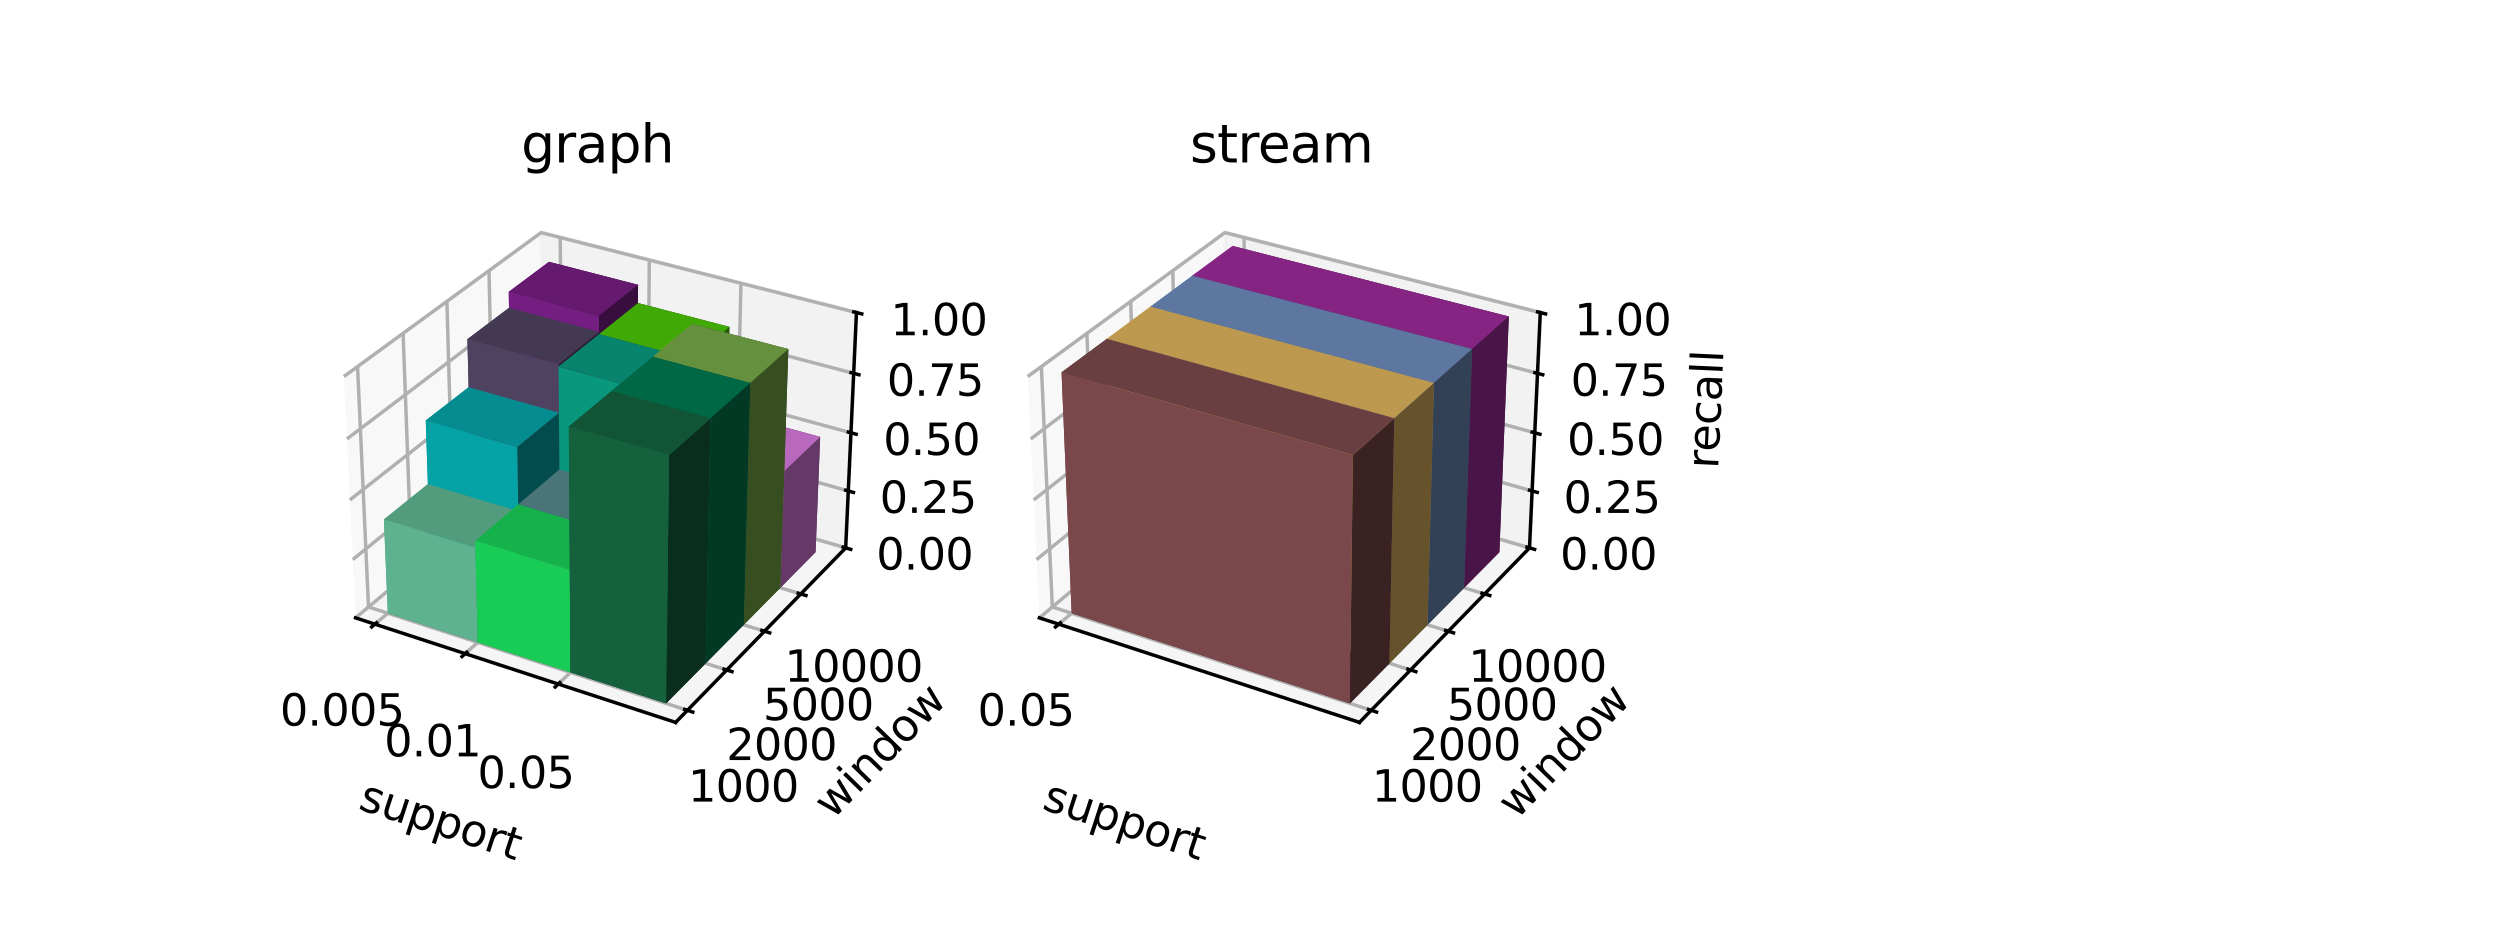 <?xml version="1.0" encoding="utf-8" standalone="no"?>
<!DOCTYPE svg PUBLIC "-//W3C//DTD SVG 1.1//EN"
  "http://www.w3.org/Graphics/SVG/1.1/DTD/svg11.dtd">
<svg xmlns:xlink="http://www.w3.org/1999/xlink" width="576pt" height="216pt" viewBox="0 0 576 216" xmlns="http://www.w3.org/2000/svg" version="1.1">
 <defs>
  <style type="text/css">*{stroke-linejoin: round; stroke-linecap: butt}</style>
 </defs>
 <g id="figure_1">
  <g id="patch_1">
   <path d="M 0 216 
L 576 216 
L 576 0 
L 0 0 
z
" style="fill: #ffffff"/>
  </g>
  <g id="patch_2">
   <path d="M 72 174.727 
L 203.294 174.727 
L 203.294 43.433 
L 72 43.433 
z
" style="fill: #ffffff"/>
  </g>
  <g id="pane3d_1">
   <g id="patch_3">
    <path d="M 81.914 142.354 
L 125.271 106.011 
L 124.669 53.598 
L 79.236 86.752 
" style="fill: #f2f2f2; opacity: 0.5; stroke: #f2f2f2; stroke-linejoin: miter"/>
   </g>
  </g>
  <g id="pane3d_2">
   <g id="patch_4">
    <path d="M 125.271 106.011 
L 194.845 126.233 
L 197.328 72.014 
L 124.669 53.598 
" style="fill: #e6e6e6; opacity: 0.5; stroke: #e6e6e6; stroke-linejoin: miter"/>
   </g>
  </g>
  <g id="pane3d_3">
   <g id="patch_5">
    <path d="M 81.914 142.354 
L 155.665 166.441 
L 194.845 126.233 
L 125.271 106.011 
" style="fill: #ececec; opacity: 0.5; stroke: #ececec; stroke-linejoin: miter"/>
   </g>
  </g>
  <g id="grid3d_1">
   <g id="Line3DCollection_1">
    <path d="M 86.38 143.813 
L 129.502 107.241 
L 129.079 54.715 
" style="fill: none; stroke: #b0b0b0; stroke-width: 0.8"/>
    <path d="M 107.179 150.606 
L 149.174 112.959 
L 149.597 59.916 
" style="fill: none; stroke: #b0b0b0; stroke-width: 0.8"/>
    <path d="M 128.62 157.608 
L 169.403 118.838 
L 170.722 65.271 
" style="fill: none; stroke: #b0b0b0; stroke-width: 0.8"/>
   </g>
  </g>
  <g id="grid3d_2">
   <g id="Line3DCollection_2">
    <path d="M 82.378 84.459 
L 84.901 139.85 
L 158.376 163.659 
" style="fill: none; stroke: #b0b0b0; stroke-width: 0.8"/>
    <path d="M 92.874 76.8 
L 94.894 131.473 
L 167.431 154.366 
" style="fill: none; stroke: #b0b0b0; stroke-width: 0.8"/>
    <path d="M 102.963 69.437 
L 104.516 123.409 
L 176.132 145.437 
" style="fill: none; stroke: #b0b0b0; stroke-width: 0.8"/>
    <path d="M 112.667 62.355 
L 113.786 115.638 
L 184.5 136.849 
" style="fill: none; stroke: #b0b0b0; stroke-width: 0.8"/>
   </g>
  </g>
  <g id="grid3d_3">
   <g id="Line3DCollection_3">
    <path d="M 194.845 126.233 
L 125.271 106.011 
L 81.914 142.354 
" style="fill: none; stroke: #b0b0b0; stroke-width: 0.8"/>
    <path d="M 195.445 113.119 
L 125.125 93.313 
L 81.267 128.923 
" style="fill: none; stroke: #b0b0b0; stroke-width: 0.8"/>
    <path d="M 196.059 99.718 
L 124.976 80.351 
L 80.605 115.186 
" style="fill: none; stroke: #b0b0b0; stroke-width: 0.8"/>
    <path d="M 196.686 86.02 
L 124.824 67.115 
L 79.929 101.132 
" style="fill: none; stroke: #b0b0b0; stroke-width: 0.8"/>
    <path d="M 197.328 72.014 
L 124.669 53.598 
L 79.236 86.752 
" style="fill: none; stroke: #b0b0b0; stroke-width: 0.8"/>
   </g>
  </g>
  <g id="axis3d_1">
   <g id="line2d_1">
    <path d="M 81.914 142.354 
L 155.665 166.441 
" style="fill: none; stroke: #000000; stroke-width: 0.8; stroke-linecap: square"/>
   </g>
   <g id="xtick_1">
    <g id="line2d_2">
     <path d="M 86.756 143.495 
L 85.628 144.451 
" style="fill: none; stroke: #000000; stroke-width: 0.8; stroke-linecap: square"/>
    </g>
    <g id="text_1">
     <!-- 0.005 -->
     <g transform="translate(64.508 167.182) scale(0.1 -0.1)">
      <defs>
       <path id="DejaVuSans-30" d="M 2034 4250 
Q 1547 4250 1301 3770 
Q 1056 3291 1056 2328 
Q 1056 1369 1301 889 
Q 1547 409 2034 409 
Q 2525 409 2770 889 
Q 3016 1369 3016 2328 
Q 3016 3291 2770 3770 
Q 2525 4250 2034 4250 
z
M 2034 4750 
Q 2819 4750 3233 4129 
Q 3647 3509 3647 2328 
Q 3647 1150 3233 529 
Q 2819 -91 2034 -91 
Q 1250 -91 836 529 
Q 422 1150 422 2328 
Q 422 3509 836 4129 
Q 1250 4750 2034 4750 
z
" transform="scale(0.016)"/>
       <path id="DejaVuSans-2e" d="M 684 794 
L 1344 794 
L 1344 0 
L 684 0 
L 684 794 
z
" transform="scale(0.016)"/>
       <path id="DejaVuSans-35" d="M 691 4666 
L 3169 4666 
L 3169 4134 
L 1269 4134 
L 1269 2991 
Q 1406 3038 1543 3061 
Q 1681 3084 1819 3084 
Q 2600 3084 3056 2656 
Q 3513 2228 3513 1497 
Q 3513 744 3044 326 
Q 2575 -91 1722 -91 
Q 1428 -91 1123 -41 
Q 819 9 494 109 
L 494 744 
Q 775 591 1075 516 
Q 1375 441 1709 441 
Q 2250 441 2565 725 
Q 2881 1009 2881 1497 
Q 2881 1984 2565 2268 
Q 2250 2553 1709 2553 
Q 1456 2553 1204 2497 
Q 953 2441 691 2322 
L 691 4666 
z
" transform="scale(0.016)"/>
      </defs>
      <use xlink:href="#DejaVuSans-30"/>
      <use xlink:href="#DejaVuSans-2e" x="63.623"/>
      <use xlink:href="#DejaVuSans-30" x="95.41"/>
      <use xlink:href="#DejaVuSans-30" x="159.033"/>
      <use xlink:href="#DejaVuSans-35" x="222.656"/>
     </g>
    </g>
   </g>
   <g id="xtick_2">
    <g id="line2d_3">
     <path d="M 107.545 150.277 
L 106.445 151.264 
" style="fill: none; stroke: #000000; stroke-width: 0.8; stroke-linecap: square"/>
    </g>
    <g id="text_2">
     <!-- 0.01 -->
     <g transform="translate(88.532 174.269) scale(0.1 -0.1)">
      <defs>
       <path id="DejaVuSans-31" d="M 794 531 
L 1825 531 
L 1825 4091 
L 703 3866 
L 703 4441 
L 1819 4666 
L 2450 4666 
L 2450 531 
L 3481 531 
L 3481 0 
L 794 0 
L 794 531 
z
" transform="scale(0.016)"/>
      </defs>
      <use xlink:href="#DejaVuSans-30"/>
      <use xlink:href="#DejaVuSans-2e" x="63.623"/>
      <use xlink:href="#DejaVuSans-30" x="95.41"/>
      <use xlink:href="#DejaVuSans-31" x="159.033"/>
     </g>
    </g>
   </g>
   <g id="xtick_3">
    <g id="line2d_4">
     <path d="M 128.976 157.27 
L 127.906 158.287 
" style="fill: none; stroke: #000000; stroke-width: 0.8; stroke-linecap: square"/>
    </g>
    <g id="text_3">
     <!-- 0.05 -->
     <g transform="translate(110.023 181.577) scale(0.1 -0.1)">
      <use xlink:href="#DejaVuSans-30"/>
      <use xlink:href="#DejaVuSans-2e" x="63.623"/>
      <use xlink:href="#DejaVuSans-30" x="95.41"/>
      <use xlink:href="#DejaVuSans-35" x="159.033"/>
     </g>
    </g>
   </g>
   <g id="text_4">
    <!-- support -->
    <g transform="translate(82.281 186.319) rotate(-341.913) scale(0.1 -0.1)">
     <defs>
      <path id="DejaVuSans-73" d="M 2834 3397 
L 2834 2853 
Q 2591 2978 2328 3040 
Q 2066 3103 1784 3103 
Q 1356 3103 1142 2972 
Q 928 2841 928 2578 
Q 928 2378 1081 2264 
Q 1234 2150 1697 2047 
L 1894 2003 
Q 2506 1872 2764 1633 
Q 3022 1394 3022 966 
Q 3022 478 2636 193 
Q 2250 -91 1575 -91 
Q 1294 -91 989 -36 
Q 684 19 347 128 
L 347 722 
Q 666 556 975 473 
Q 1284 391 1588 391 
Q 1994 391 2212 530 
Q 2431 669 2431 922 
Q 2431 1156 2273 1281 
Q 2116 1406 1581 1522 
L 1381 1569 
Q 847 1681 609 1914 
Q 372 2147 372 2553 
Q 372 3047 722 3315 
Q 1072 3584 1716 3584 
Q 2034 3584 2315 3537 
Q 2597 3491 2834 3397 
z
" transform="scale(0.016)"/>
      <path id="DejaVuSans-75" d="M 544 1381 
L 544 3500 
L 1119 3500 
L 1119 1403 
Q 1119 906 1312 657 
Q 1506 409 1894 409 
Q 2359 409 2629 706 
Q 2900 1003 2900 1516 
L 2900 3500 
L 3475 3500 
L 3475 0 
L 2900 0 
L 2900 538 
Q 2691 219 2414 64 
Q 2138 -91 1772 -91 
Q 1169 -91 856 284 
Q 544 659 544 1381 
z
M 1991 3584 
L 1991 3584 
z
" transform="scale(0.016)"/>
      <path id="DejaVuSans-70" d="M 1159 525 
L 1159 -1331 
L 581 -1331 
L 581 3500 
L 1159 3500 
L 1159 2969 
Q 1341 3281 1617 3432 
Q 1894 3584 2278 3584 
Q 2916 3584 3314 3078 
Q 3713 2572 3713 1747 
Q 3713 922 3314 415 
Q 2916 -91 2278 -91 
Q 1894 -91 1617 61 
Q 1341 213 1159 525 
z
M 3116 1747 
Q 3116 2381 2855 2742 
Q 2594 3103 2138 3103 
Q 1681 3103 1420 2742 
Q 1159 2381 1159 1747 
Q 1159 1113 1420 752 
Q 1681 391 2138 391 
Q 2594 391 2855 752 
Q 3116 1113 3116 1747 
z
" transform="scale(0.016)"/>
      <path id="DejaVuSans-6f" d="M 1959 3097 
Q 1497 3097 1228 2736 
Q 959 2375 959 1747 
Q 959 1119 1226 758 
Q 1494 397 1959 397 
Q 2419 397 2687 759 
Q 2956 1122 2956 1747 
Q 2956 2369 2687 2733 
Q 2419 3097 1959 3097 
z
M 1959 3584 
Q 2709 3584 3137 3096 
Q 3566 2609 3566 1747 
Q 3566 888 3137 398 
Q 2709 -91 1959 -91 
Q 1206 -91 779 398 
Q 353 888 353 1747 
Q 353 2609 779 3096 
Q 1206 3584 1959 3584 
z
" transform="scale(0.016)"/>
      <path id="DejaVuSans-72" d="M 2631 2963 
Q 2534 3019 2420 3045 
Q 2306 3072 2169 3072 
Q 1681 3072 1420 2755 
Q 1159 2438 1159 1844 
L 1159 0 
L 581 0 
L 581 3500 
L 1159 3500 
L 1159 2956 
Q 1341 3275 1631 3429 
Q 1922 3584 2338 3584 
Q 2397 3584 2469 3576 
Q 2541 3569 2628 3553 
L 2631 2963 
z
" transform="scale(0.016)"/>
      <path id="DejaVuSans-74" d="M 1172 4494 
L 1172 3500 
L 2356 3500 
L 2356 3053 
L 1172 3053 
L 1172 1153 
Q 1172 725 1289 603 
Q 1406 481 1766 481 
L 2356 481 
L 2356 0 
L 1766 0 
Q 1100 0 847 248 
Q 594 497 594 1153 
L 594 3053 
L 172 3053 
L 172 3500 
L 594 3500 
L 594 4494 
L 1172 4494 
z
" transform="scale(0.016)"/>
     </defs>
     <use xlink:href="#DejaVuSans-73"/>
     <use xlink:href="#DejaVuSans-75" x="52.1"/>
     <use xlink:href="#DejaVuSans-70" x="115.479"/>
     <use xlink:href="#DejaVuSans-70" x="178.955"/>
     <use xlink:href="#DejaVuSans-6f" x="242.432"/>
     <use xlink:href="#DejaVuSans-72" x="303.613"/>
     <use xlink:href="#DejaVuSans-74" x="344.727"/>
    </g>
   </g>
  </g>
  <g id="axis3d_2">
   <g id="line2d_5">
    <path d="M 194.845 126.233 
L 155.665 166.441 
" style="fill: none; stroke: #000000; stroke-width: 0.8; stroke-linecap: square"/>
   </g>
   <g id="xtick_4">
    <g id="line2d_6">
     <path d="M 157.757 163.459 
L 159.616 164.061 
" style="fill: none; stroke: #000000; stroke-width: 0.8; stroke-linecap: square"/>
    </g>
    <g id="text_5">
     <!-- 1000 -->
     <g transform="translate(158.539 184.689) scale(0.1 -0.1)">
      <use xlink:href="#DejaVuSans-31"/>
      <use xlink:href="#DejaVuSans-30" x="63.623"/>
      <use xlink:href="#DejaVuSans-30" x="127.246"/>
      <use xlink:href="#DejaVuSans-30" x="190.869"/>
     </g>
    </g>
   </g>
   <g id="xtick_5">
    <g id="line2d_7">
     <path d="M 166.82 154.174 
L 168.654 154.752 
" style="fill: none; stroke: #000000; stroke-width: 0.8; stroke-linecap: square"/>
    </g>
    <g id="text_6">
     <!-- 2000 -->
     <g transform="translate(167.348 175.117) scale(0.1 -0.1)">
      <defs>
       <path id="DejaVuSans-32" d="M 1228 531 
L 3431 531 
L 3431 0 
L 469 0 
L 469 531 
Q 828 903 1448 1529 
Q 2069 2156 2228 2338 
Q 2531 2678 2651 2914 
Q 2772 3150 2772 3378 
Q 2772 3750 2511 3984 
Q 2250 4219 1831 4219 
Q 1534 4219 1204 4116 
Q 875 4013 500 3803 
L 500 4441 
Q 881 4594 1212 4672 
Q 1544 4750 1819 4750 
Q 2544 4750 2975 4387 
Q 3406 4025 3406 3419 
Q 3406 3131 3298 2873 
Q 3191 2616 2906 2266 
Q 2828 2175 2409 1742 
Q 1991 1309 1228 531 
z
" transform="scale(0.016)"/>
      </defs>
      <use xlink:href="#DejaVuSans-32"/>
      <use xlink:href="#DejaVuSans-30" x="63.623"/>
      <use xlink:href="#DejaVuSans-30" x="127.246"/>
      <use xlink:href="#DejaVuSans-30" x="190.869"/>
     </g>
    </g>
   </g>
   <g id="xtick_6">
    <g id="line2d_8">
     <path d="M 175.53 145.251 
L 177.339 145.808 
" style="fill: none; stroke: #000000; stroke-width: 0.8; stroke-linecap: square"/>
    </g>
    <g id="text_7">
     <!-- 5000 -->
     <g transform="translate(175.812 165.92) scale(0.1 -0.1)">
      <use xlink:href="#DejaVuSans-35"/>
      <use xlink:href="#DejaVuSans-30" x="63.623"/>
      <use xlink:href="#DejaVuSans-30" x="127.246"/>
      <use xlink:href="#DejaVuSans-30" x="190.869"/>
     </g>
    </g>
   </g>
   <g id="xtick_7">
    <g id="line2d_9">
     <path d="M 183.906 136.671 
L 185.69 137.206 
" style="fill: none; stroke: #000000; stroke-width: 0.8; stroke-linecap: square"/>
    </g>
    <g id="text_8">
     <!-- 10000 -->
     <g transform="translate(180.77 157.075) scale(0.1 -0.1)">
      <use xlink:href="#DejaVuSans-31"/>
      <use xlink:href="#DejaVuSans-30" x="63.623"/>
      <use xlink:href="#DejaVuSans-30" x="127.246"/>
      <use xlink:href="#DejaVuSans-30" x="190.869"/>
      <use xlink:href="#DejaVuSans-30" x="254.492"/>
     </g>
    </g>
   </g>
   <g id="text_9">
    <!-- window -->
    <g transform="translate(191.874 188.997) rotate(-45.742) scale(0.1 -0.1)">
     <defs>
      <path id="DejaVuSans-77" d="M 269 3500 
L 844 3500 
L 1563 769 
L 2278 3500 
L 2956 3500 
L 3675 769 
L 4391 3500 
L 4966 3500 
L 4050 0 
L 3372 0 
L 2619 2869 
L 1863 0 
L 1184 0 
L 269 3500 
z
" transform="scale(0.016)"/>
      <path id="DejaVuSans-69" d="M 603 3500 
L 1178 3500 
L 1178 0 
L 603 0 
L 603 3500 
z
M 603 4863 
L 1178 4863 
L 1178 4134 
L 603 4134 
L 603 4863 
z
" transform="scale(0.016)"/>
      <path id="DejaVuSans-6e" d="M 3513 2113 
L 3513 0 
L 2938 0 
L 2938 2094 
Q 2938 2591 2744 2837 
Q 2550 3084 2163 3084 
Q 1697 3084 1428 2787 
Q 1159 2491 1159 1978 
L 1159 0 
L 581 0 
L 581 3500 
L 1159 3500 
L 1159 2956 
Q 1366 3272 1645 3428 
Q 1925 3584 2291 3584 
Q 2894 3584 3203 3211 
Q 3513 2838 3513 2113 
z
" transform="scale(0.016)"/>
      <path id="DejaVuSans-64" d="M 2906 2969 
L 2906 4863 
L 3481 4863 
L 3481 0 
L 2906 0 
L 2906 525 
Q 2725 213 2448 61 
Q 2172 -91 1784 -91 
Q 1150 -91 751 415 
Q 353 922 353 1747 
Q 353 2572 751 3078 
Q 1150 3584 1784 3584 
Q 2172 3584 2448 3432 
Q 2725 3281 2906 2969 
z
M 947 1747 
Q 947 1113 1208 752 
Q 1469 391 1925 391 
Q 2381 391 2643 752 
Q 2906 1113 2906 1747 
Q 2906 2381 2643 2742 
Q 2381 3103 1925 3103 
Q 1469 3103 1208 2742 
Q 947 2381 947 1747 
z
" transform="scale(0.016)"/>
     </defs>
     <use xlink:href="#DejaVuSans-77"/>
     <use xlink:href="#DejaVuSans-69" x="81.787"/>
     <use xlink:href="#DejaVuSans-6e" x="109.57"/>
     <use xlink:href="#DejaVuSans-64" x="172.949"/>
     <use xlink:href="#DejaVuSans-6f" x="236.426"/>
     <use xlink:href="#DejaVuSans-77" x="297.607"/>
    </g>
   </g>
  </g>
  <g id="axis3d_3">
   <g id="line2d_10">
    <path d="M 194.845 126.233 
L 197.328 72.014 
" style="fill: none; stroke: #000000; stroke-width: 0.8; stroke-linecap: square"/>
   </g>
   <g id="xtick_8">
    <g id="line2d_11">
     <path d="M 194.261 126.063 
L 196.014 126.573 
" style="fill: none; stroke: #000000; stroke-width: 0.8; stroke-linecap: square"/>
    </g>
    <g id="text_10">
     <!-- 0.00 -->
     <g transform="translate(201.905 131.235) scale(0.1 -0.1)">
      <use xlink:href="#DejaVuSans-30"/>
      <use xlink:href="#DejaVuSans-2e" x="63.623"/>
      <use xlink:href="#DejaVuSans-30" x="95.41"/>
      <use xlink:href="#DejaVuSans-30" x="159.033"/>
     </g>
    </g>
   </g>
   <g id="xtick_9">
    <g id="line2d_12">
     <path d="M 194.855 112.953 
L 196.628 113.452 
" style="fill: none; stroke: #000000; stroke-width: 0.8; stroke-linecap: square"/>
    </g>
    <g id="text_11">
     <!-- 0.25 -->
     <g transform="translate(202.697 118.173) scale(0.1 -0.1)">
      <use xlink:href="#DejaVuSans-30"/>
      <use xlink:href="#DejaVuSans-2e" x="63.623"/>
      <use xlink:href="#DejaVuSans-32" x="95.41"/>
      <use xlink:href="#DejaVuSans-35" x="159.033"/>
     </g>
    </g>
   </g>
   <g id="xtick_10">
    <g id="line2d_13">
     <path d="M 195.462 99.555 
L 197.255 100.044 
" style="fill: none; stroke: #000000; stroke-width: 0.8; stroke-linecap: square"/>
    </g>
    <g id="text_12">
     <!-- 0.50 -->
     <g transform="translate(203.507 104.827) scale(0.1 -0.1)">
      <use xlink:href="#DejaVuSans-30"/>
      <use xlink:href="#DejaVuSans-2e" x="63.623"/>
      <use xlink:href="#DejaVuSans-35" x="95.41"/>
      <use xlink:href="#DejaVuSans-30" x="159.033"/>
     </g>
    </g>
   </g>
   <g id="xtick_11">
    <g id="line2d_14">
     <path d="M 196.082 85.861 
L 197.896 86.338 
" style="fill: none; stroke: #000000; stroke-width: 0.8; stroke-linecap: square"/>
    </g>
    <g id="text_13">
     <!-- 0.75 -->
     <g transform="translate(204.335 91.187) scale(0.1 -0.1)">
      <defs>
       <path id="DejaVuSans-37" d="M 525 4666 
L 3525 4666 
L 3525 4397 
L 1831 0 
L 1172 0 
L 2766 4134 
L 525 4134 
L 525 4666 
z
" transform="scale(0.016)"/>
      </defs>
      <use xlink:href="#DejaVuSans-30"/>
      <use xlink:href="#DejaVuSans-2e" x="63.623"/>
      <use xlink:href="#DejaVuSans-37" x="95.41"/>
      <use xlink:href="#DejaVuSans-35" x="159.033"/>
     </g>
    </g>
   </g>
   <g id="xtick_12">
    <g id="line2d_15">
     <path d="M 196.716 71.86 
L 198.551 72.325 
" style="fill: none; stroke: #000000; stroke-width: 0.8; stroke-linecap: square"/>
    </g>
    <g id="text_14">
     <!-- 1.00 -->
     <g transform="translate(205.181 77.243) scale(0.1 -0.1)">
      <use xlink:href="#DejaVuSans-31"/>
      <use xlink:href="#DejaVuSans-2e" x="63.623"/>
      <use xlink:href="#DejaVuSans-30" x="95.41"/>
      <use xlink:href="#DejaVuSans-30" x="159.033"/>
     </g>
    </g>
   </g>
   <g id="text_15">
    <!-- recall -->
    <g transform="translate(238.295 108.068) rotate(-87.378) scale(0.1 -0.1)">
     <defs>
      <path id="DejaVuSans-65" d="M 3597 1894 
L 3597 1613 
L 953 1613 
Q 991 1019 1311 708 
Q 1631 397 2203 397 
Q 2534 397 2845 478 
Q 3156 559 3463 722 
L 3463 178 
Q 3153 47 2828 -22 
Q 2503 -91 2169 -91 
Q 1331 -91 842 396 
Q 353 884 353 1716 
Q 353 2575 817 3079 
Q 1281 3584 2069 3584 
Q 2775 3584 3186 3129 
Q 3597 2675 3597 1894 
z
M 3022 2063 
Q 3016 2534 2758 2815 
Q 2500 3097 2075 3097 
Q 1594 3097 1305 2825 
Q 1016 2553 972 2059 
L 3022 2063 
z
" transform="scale(0.016)"/>
      <path id="DejaVuSans-63" d="M 3122 3366 
L 3122 2828 
Q 2878 2963 2633 3030 
Q 2388 3097 2138 3097 
Q 1578 3097 1268 2742 
Q 959 2388 959 1747 
Q 959 1106 1268 751 
Q 1578 397 2138 397 
Q 2388 397 2633 464 
Q 2878 531 3122 666 
L 3122 134 
Q 2881 22 2623 -34 
Q 2366 -91 2075 -91 
Q 1284 -91 818 406 
Q 353 903 353 1747 
Q 353 2603 823 3093 
Q 1294 3584 2113 3584 
Q 2378 3584 2631 3529 
Q 2884 3475 3122 3366 
z
" transform="scale(0.016)"/>
      <path id="DejaVuSans-61" d="M 2194 1759 
Q 1497 1759 1228 1600 
Q 959 1441 959 1056 
Q 959 750 1161 570 
Q 1363 391 1709 391 
Q 2188 391 2477 730 
Q 2766 1069 2766 1631 
L 2766 1759 
L 2194 1759 
z
M 3341 1997 
L 3341 0 
L 2766 0 
L 2766 531 
Q 2569 213 2275 61 
Q 1981 -91 1556 -91 
Q 1019 -91 701 211 
Q 384 513 384 1019 
Q 384 1609 779 1909 
Q 1175 2209 1959 2209 
L 2766 2209 
L 2766 2266 
Q 2766 2663 2505 2880 
Q 2244 3097 1772 3097 
Q 1472 3097 1187 3025 
Q 903 2953 641 2809 
L 641 3341 
Q 956 3463 1253 3523 
Q 1550 3584 1831 3584 
Q 2591 3584 2966 3190 
Q 3341 2797 3341 1997 
z
" transform="scale(0.016)"/>
      <path id="DejaVuSans-6c" d="M 603 4863 
L 1178 4863 
L 1178 0 
L 603 0 
L 603 4863 
z
" transform="scale(0.016)"/>
     </defs>
     <use xlink:href="#DejaVuSans-72"/>
     <use xlink:href="#DejaVuSans-65" x="38.863"/>
     <use xlink:href="#DejaVuSans-63" x="100.387"/>
     <use xlink:href="#DejaVuSans-61" x="155.367"/>
     <use xlink:href="#DejaVuSans-6c" x="216.646"/>
     <use xlink:href="#DejaVuSans-6c" x="244.43"/>
    </g>
   </g>
  </g>
  <g id="axes_1">
   <g id="Poly3DCollection_1">
    <path d="M 118.082 116.927 
L 126.97 109.389 
L 146.711 115.167 
L 138.062 122.92 
z
" clip-path="url(#pabd1d05e38)" style="fill: #46124e"/>
    <path d="M 126.97 109.389 
L 126.472 60.323 
L 147.007 65.62 
L 146.711 115.167 
z
" clip-path="url(#pabd1d05e38)" style="fill: #370e3d"/>
    <path d="M 118.082 116.927 
L 117.213 67.234 
L 126.472 60.323 
L 126.97 109.389 
z
" clip-path="url(#pabd1d05e38)" style="fill: #741e81"/>
    <path d="M 138.062 122.92 
L 146.711 115.167 
L 167.014 121.11 
L 158.622 129.087 
z
" clip-path="url(#pabd1d05e38)" style="fill: #2d7604"/>
    <path d="M 108.863 124.746 
L 118.082 116.927 
L 138.062 122.92 
L 129.087 130.966 
z
" clip-path="url(#pabd1d05e38)" style="fill: #30283a"/>
    <path d="M 146.711 115.167 
L 146.982 69.815 
L 168.053 75.312 
L 167.014 121.11 
z
" clip-path="url(#pabd1d05e38)" style="fill: #235c03"/>
    <path d="M 138.062 122.92 
L 138.011 76.987 
L 146.982 69.815 
L 146.711 115.167 
z
" clip-path="url(#pabd1d05e38)" style="fill: #4ac306"/>
    <path d="M 138.062 122.92 
L 146.711 115.167 
L 147.007 65.62 
L 138.006 72.736 
z
" clip-path="url(#pabd1d05e38)" style="fill: #370e3d"/>
    <path d="M 118.082 116.927 
L 117.277 70.917 
L 138.01 76.457 
L 138.062 122.92 
z
" clip-path="url(#pabd1d05e38)" style="fill: #251f2d"/>
    <path d="M 158.622 129.087 
L 167.014 121.11 
L 187.903 127.224 
L 179.787 135.436 
z
" clip-path="url(#pabd1d05e38)" style="fill: #804884"/>
    <path d="M 118.082 116.927 
L 138.062 122.92 
L 138.006 72.736 
L 117.213 67.234 
z
" clip-path="url(#pabd1d05e38)" style="fill: #741e81"/>
    <path d="M 167.014 121.11 
L 167.611 94.807 
L 188.967 100.668 
L 187.903 127.224 
z
" clip-path="url(#pabd1d05e38)" style="fill: #643867"/>
    <path d="M 108.863 124.746 
L 107.688 78.146 
L 117.277 70.917 
L 118.082 116.927 
z
" clip-path="url(#pabd1d05e38)" style="fill: #4f4260"/>
    <path d="M 158.622 129.087 
L 159.046 102.454 
L 167.611 94.807 
L 167.014 121.11 
z
" clip-path="url(#pabd1d05e38)" style="fill: #d477da"/>
    <path d="M 129.087 130.966 
L 138.062 122.92 
L 158.622 129.087 
L 149.909 137.371 
z
" clip-path="url(#pabd1d05e38)" style="fill: #065b4c"/>
    <path d="M 99.293 132.862 
L 108.863 124.746 
L 129.087 130.966 
L 119.765 139.323 
z
" clip-path="url(#pabd1d05e38)" style="fill: #036264"/>
    <path d="M 117.213 67.234 
L 138.006 72.736 
L 147.007 65.62 
L 126.472 60.323 
z
" clip-path="url(#pabd1d05e38)" style="fill: #651a70"/>
    <path d="M 158.622 129.087 
L 167.014 121.11 
L 168.053 75.312 
L 159.36 82.7 
z
" clip-path="url(#pabd1d05e38)" style="fill: #235c03"/>
    <path d="M 138.062 122.92 
L 158.622 129.087 
L 159.36 82.7 
L 138.011 76.987 
z
" clip-path="url(#pabd1d05e38)" style="fill: #4ac306"/>
    <path d="M 138.062 122.92 
L 138.011 76.987 
L 159.36 82.7 
L 158.622 129.087 
z
" clip-path="url(#pabd1d05e38)" style="fill: #04473b"/>
    <path d="M 108.863 124.746 
L 107.967 89.215 
L 128.779 95.088 
L 129.087 130.966 
z
" clip-path="url(#pabd1d05e38)" style="fill: #024c4e"/>
    <path d="M 129.087 130.966 
L 128.688 84.442 
L 138.011 76.987 
L 138.062 122.92 
z
" clip-path="url(#pabd1d05e38)" style="fill: #09977d"/>
    <path d="M 99.293 132.862 
L 98.093 96.879 
L 107.967 89.215 
L 108.863 124.746 
z
" clip-path="url(#pabd1d05e38)" style="fill: #05a2a6"/>
    <path d="M 129.087 130.966 
L 138.062 122.92 
L 138.01 76.457 
L 128.683 83.905 
z
" clip-path="url(#pabd1d05e38)" style="fill: #251f2d"/>
    <path d="M 179.787 135.436 
L 187.903 127.224 
L 188.967 100.668 
L 180.691 108.544 
z
" clip-path="url(#pabd1d05e38)" style="fill: #643867"/>
    <path d="M 108.863 124.746 
L 129.087 130.966 
L 128.683 83.905 
L 107.688 78.146 
z
" clip-path="url(#pabd1d05e38)" style="fill: #4f4260"/>
    <path d="M 149.909 137.371 
L 158.622 129.087 
L 179.787 135.436 
L 171.355 143.967 
z
" clip-path="url(#pabd1d05e38)" style="fill: #47642a"/>
    <path d="M 158.622 129.087 
L 179.787 135.436 
L 180.691 108.544 
L 159.046 102.454 
z
" clip-path="url(#pabd1d05e38)" style="fill: #d477da"/>
    <path d="M 159.046 102.454 
L 180.691 108.544 
L 188.967 100.668 
L 167.611 94.807 
z
" clip-path="url(#pabd1d05e38)" style="fill: #b868bd"/>
    <path d="M 138.011 76.987 
L 159.36 82.7 
L 168.053 75.312 
L 146.982 69.815 
z
" clip-path="url(#pabd1d05e38)" style="fill: #40a906"/>
    <path d="M 129.087 130.966 
L 128.891 108.144 
L 150.11 114.328 
L 149.909 137.371 
z
" clip-path="url(#pabd1d05e38)" style="fill: #283f41"/>
    <path d="M 119.765 139.323 
L 129.087 130.966 
L 149.909 137.371 
L 140.854 145.978 
z
" clip-path="url(#pabd1d05e38)" style="fill: #335154"/>
    <path d="M 119.765 139.323 
L 119.386 116.214 
L 128.891 108.144 
L 129.087 130.966 
z
" clip-path="url(#pabd1d05e38)" style="fill: #54868b"/>
    <path d="M 99.293 132.862 
L 98.582 111.527 
L 119.411 117.782 
L 119.765 139.323 
z
" clip-path="url(#pabd1d05e38)" style="fill: #2d5444"/>
    <path d="M 107.688 78.146 
L 128.683 83.905 
L 138.01 76.457 
L 117.277 70.917 
z
" clip-path="url(#pabd1d05e38)" style="fill: #443953"/>
    <path d="M 89.353 141.292 
L 99.293 132.862 
L 119.765 139.323 
L 110.077 148.008 
z
" clip-path="url(#pabd1d05e38)" style="fill: #396b57"/>
    <path d="M 89.353 141.292 
L 88.448 119.689 
L 98.582 111.527 
L 99.293 132.862 
z
" clip-path="url(#pabd1d05e38)" style="fill: #5eb290"/>
    <path d="M 149.909 137.371 
L 158.622 129.087 
L 159.36 82.7 
L 150.319 90.383 
z
" clip-path="url(#pabd1d05e38)" style="fill: #04473b"/>
    <path d="M 119.765 139.323 
L 129.087 130.966 
L 128.779 95.088 
L 119.168 102.986 
z
" clip-path="url(#pabd1d05e38)" style="fill: #024c4e"/>
    <path d="M 158.622 129.087 
L 159.488 74.62 
L 181.636 80.421 
L 179.787 135.436 
z
" clip-path="url(#pabd1d05e38)" style="fill: #374e21"/>
    <path d="M 129.087 130.966 
L 149.909 137.371 
L 150.319 90.383 
L 128.688 84.442 
z
" clip-path="url(#pabd1d05e38)" style="fill: #09977d"/>
    <path d="M 99.293 132.862 
L 119.765 139.323 
L 119.168 102.986 
L 98.093 96.879 
z
" clip-path="url(#pabd1d05e38)" style="fill: #05a2a6"/>
    <path d="M 149.909 137.371 
L 150.391 82.191 
L 159.488 74.62 
L 158.622 129.087 
z
" clip-path="url(#pabd1d05e38)" style="fill: #75a646"/>
    <path d="M 98.093 96.879 
L 119.168 102.986 
L 128.779 95.088 
L 107.967 89.215 
z
" clip-path="url(#pabd1d05e38)" style="fill: #048c90"/>
    <path d="M 140.854 145.978 
L 149.909 137.371 
L 171.355 143.967 
L 162.588 152.838 
z
" clip-path="url(#pabd1d05e38)" style="fill: #014930"/>
    <path d="M 140.854 145.978 
L 149.909 137.371 
L 150.11 114.328 
L 140.882 122.645 
z
" clip-path="url(#pabd1d05e38)" style="fill: #283f41"/>
    <path d="M 128.688 84.442 
L 150.319 90.383 
L 159.36 82.7 
L 138.011 76.987 
z
" clip-path="url(#pabd1d05e38)" style="fill: #08836d"/>
    <path d="M 119.386 116.214 
L 140.882 122.645 
L 150.11 114.328 
L 128.891 108.144 
z
" clip-path="url(#pabd1d05e38)" style="fill: #497478"/>
    <path d="M 119.765 139.323 
L 119.386 116.214 
L 140.882 122.645 
L 140.854 145.978 
z
" clip-path="url(#pabd1d05e38)" style="fill: #0c6029"/>
    <path d="M 119.765 139.323 
L 140.854 145.978 
L 140.882 122.645 
L 119.386 116.214 
z
" clip-path="url(#pabd1d05e38)" style="fill: #54868b"/>
    <path d="M 110.077 148.008 
L 119.765 139.323 
L 140.854 145.978 
L 131.438 154.93 
z
" clip-path="url(#pabd1d05e38)" style="fill: #0f7b34"/>
    <path d="M 110.077 148.008 
L 119.765 139.323 
L 119.411 117.782 
L 109.538 126.195 
z
" clip-path="url(#pabd1d05e38)" style="fill: #2d5444"/>
    <path d="M 110.077 148.008 
L 109.499 124.606 
L 119.386 116.214 
L 119.765 139.323 
z
" clip-path="url(#pabd1d05e38)" style="fill: #19cc56"/>
    <path d="M 88.448 119.689 
L 109.538 126.195 
L 119.411 117.782 
L 98.582 111.527 
z
" clip-path="url(#pabd1d05e38)" style="fill: #529b7d"/>
    <path d="M 89.353 141.292 
L 110.077 148.008 
L 109.538 126.195 
L 88.448 119.689 
z
" clip-path="url(#pabd1d05e38)" style="fill: #5eb290"/>
    <path d="M 171.355 143.967 
L 179.787 135.436 
L 181.636 80.421 
L 172.847 88.229 
z
" clip-path="url(#pabd1d05e38)" style="fill: #374e21"/>
    <path d="M 149.909 137.371 
L 171.355 143.967 
L 172.847 88.229 
L 150.391 82.191 
z
" clip-path="url(#pabd1d05e38)" style="fill: #75a646"/>
    <path d="M 149.909 137.371 
L 150.391 82.191 
L 172.847 88.229 
L 171.355 143.967 
z
" clip-path="url(#pabd1d05e38)" style="fill: #013925"/>
    <path d="M 140.854 145.978 
L 140.921 90.072 
L 150.391 82.191 
L 149.909 137.371 
z
" clip-path="url(#pabd1d05e38)" style="fill: #01784f"/>
    <path d="M 131.438 154.93 
L 140.854 145.978 
L 162.588 152.838 
L 153.465 162.068 
z
" clip-path="url(#pabd1d05e38)" style="fill: #0d3a25"/>
    <path d="M 131.438 154.93 
L 140.854 145.978 
L 140.882 122.645 
L 131.278 131.3 
z
" clip-path="url(#pabd1d05e38)" style="fill: #0c6029"/>
    <path d="M 109.499 124.606 
L 131.278 131.3 
L 140.882 122.645 
L 119.386 116.214 
z
" clip-path="url(#pabd1d05e38)" style="fill: #15b14b"/>
    <path d="M 110.077 148.008 
L 131.438 154.93 
L 131.278 131.3 
L 109.499 124.606 
z
" clip-path="url(#pabd1d05e38)" style="fill: #19cc56"/>
    <path d="M 150.391 82.191 
L 172.847 88.229 
L 181.636 80.421 
L 159.488 74.62 
z
" clip-path="url(#pabd1d05e38)" style="fill: #65903d"/>
    <path d="M 162.588 152.838 
L 171.355 143.967 
L 172.847 88.229 
L 163.693 96.363 
z
" clip-path="url(#pabd1d05e38)" style="fill: #013925"/>
    <path d="M 140.854 145.978 
L 140.921 90.072 
L 163.693 96.363 
L 162.588 152.838 
z
" clip-path="url(#pabd1d05e38)" style="fill: #0a2e1d"/>
    <path d="M 140.854 145.978 
L 162.588 152.838 
L 163.693 96.363 
L 140.921 90.072 
z
" clip-path="url(#pabd1d05e38)" style="fill: #01784f"/>
    <path d="M 131.438 154.93 
L 131.055 98.283 
L 140.921 90.072 
L 140.854 145.978 
z
" clip-path="url(#pabd1d05e38)" style="fill: #15613e"/>
    <path d="M 140.921 90.072 
L 163.693 96.363 
L 172.847 88.229 
L 150.391 82.191 
z
" clip-path="url(#pabd1d05e38)" style="fill: #016845"/>
    <path d="M 153.465 162.068 
L 162.588 152.838 
L 163.693 96.363 
L 154.15 104.842 
z
" clip-path="url(#pabd1d05e38)" style="fill: #0a2e1d"/>
    <path d="M 131.438 154.93 
L 153.465 162.068 
L 154.15 104.842 
L 131.055 98.283 
z
" clip-path="url(#pabd1d05e38)" style="fill: #15613e"/>
    <path d="M 131.055 98.283 
L 154.15 104.842 
L 163.693 96.363 
L 140.921 90.072 
z
" clip-path="url(#pabd1d05e38)" style="fill: #125436"/>
   </g>
   <g id="text_16">
    <!-- graph -->
    <g transform="translate(120.083 37.433) scale(0.12 -0.12)">
     <defs>
      <path id="DejaVuSans-67" d="M 2906 1791 
Q 2906 2416 2648 2759 
Q 2391 3103 1925 3103 
Q 1463 3103 1205 2759 
Q 947 2416 947 1791 
Q 947 1169 1205 825 
Q 1463 481 1925 481 
Q 2391 481 2648 825 
Q 2906 1169 2906 1791 
z
M 3481 434 
Q 3481 -459 3084 -895 
Q 2688 -1331 1869 -1331 
Q 1566 -1331 1297 -1286 
Q 1028 -1241 775 -1147 
L 775 -588 
Q 1028 -725 1275 -790 
Q 1522 -856 1778 -856 
Q 2344 -856 2625 -561 
Q 2906 -266 2906 331 
L 2906 616 
Q 2728 306 2450 153 
Q 2172 0 1784 0 
Q 1141 0 747 490 
Q 353 981 353 1791 
Q 353 2603 747 3093 
Q 1141 3584 1784 3584 
Q 2172 3584 2450 3431 
Q 2728 3278 2906 2969 
L 2906 3500 
L 3481 3500 
L 3481 434 
z
" transform="scale(0.016)"/>
      <path id="DejaVuSans-68" d="M 3513 2113 
L 3513 0 
L 2938 0 
L 2938 2094 
Q 2938 2591 2744 2837 
Q 2550 3084 2163 3084 
Q 1697 3084 1428 2787 
Q 1159 2491 1159 1978 
L 1159 0 
L 581 0 
L 581 4863 
L 1159 4863 
L 1159 2956 
Q 1366 3272 1645 3428 
Q 1925 3584 2291 3584 
Q 2894 3584 3203 3211 
Q 3513 2838 3513 2113 
z
" transform="scale(0.016)"/>
     </defs>
     <use xlink:href="#DejaVuSans-67"/>
     <use xlink:href="#DejaVuSans-72" x="63.477"/>
     <use xlink:href="#DejaVuSans-61" x="104.59"/>
     <use xlink:href="#DejaVuSans-70" x="165.869"/>
     <use xlink:href="#DejaVuSans-68" x="229.346"/>
    </g>
   </g>
  </g>
  <g id="patch_6">
   <path d="M 229.553 174.727 
L 360.847 174.727 
L 360.847 43.433 
L 229.553 43.433 
z
" style="fill: #ffffff"/>
  </g>
  <g id="pane3d_4">
   <g id="patch_7">
    <path d="M 239.467 142.354 
L 282.824 106.011 
L 282.221 53.598 
L 236.789 86.752 
" style="fill: #f2f2f2; opacity: 0.5; stroke: #f2f2f2; stroke-linejoin: miter"/>
   </g>
  </g>
  <g id="pane3d_5">
   <g id="patch_8">
    <path d="M 282.824 106.011 
L 352.398 126.233 
L 354.88 72.014 
L 282.221 53.598 
" style="fill: #e6e6e6; opacity: 0.5; stroke: #e6e6e6; stroke-linejoin: miter"/>
   </g>
  </g>
  <g id="pane3d_6">
   <g id="patch_9">
    <path d="M 239.467 142.354 
L 313.218 166.441 
L 352.398 126.233 
L 282.824 106.011 
" style="fill: #ececec; opacity: 0.5; stroke: #ececec; stroke-linejoin: miter"/>
   </g>
  </g>
  <g id="grid3d_4">
   <g id="Line3DCollection_4">
    <path d="M 243.933 143.813 
L 287.055 107.241 
L 286.632 54.715 
" style="fill: none; stroke: #b0b0b0; stroke-width: 0.8"/>
   </g>
  </g>
  <g id="grid3d_5">
   <g id="Line3DCollection_5">
    <path d="M 239.931 84.459 
L 242.454 139.85 
L 315.929 163.659 
" style="fill: none; stroke: #b0b0b0; stroke-width: 0.8"/>
    <path d="M 250.427 76.8 
L 252.447 131.473 
L 324.984 154.366 
" style="fill: none; stroke: #b0b0b0; stroke-width: 0.8"/>
    <path d="M 260.516 69.437 
L 262.069 123.409 
L 333.685 145.437 
" style="fill: none; stroke: #b0b0b0; stroke-width: 0.8"/>
    <path d="M 270.22 62.355 
L 271.339 115.638 
L 342.053 136.849 
" style="fill: none; stroke: #b0b0b0; stroke-width: 0.8"/>
   </g>
  </g>
  <g id="grid3d_6">
   <g id="Line3DCollection_6">
    <path d="M 352.398 126.233 
L 282.824 106.011 
L 239.467 142.354 
" style="fill: none; stroke: #b0b0b0; stroke-width: 0.8"/>
    <path d="M 352.998 113.119 
L 282.678 93.313 
L 238.82 128.923 
" style="fill: none; stroke: #b0b0b0; stroke-width: 0.8"/>
    <path d="M 353.612 99.718 
L 282.529 80.351 
L 238.158 115.186 
" style="fill: none; stroke: #b0b0b0; stroke-width: 0.8"/>
    <path d="M 354.239 86.02 
L 282.377 67.115 
L 237.481 101.132 
" style="fill: none; stroke: #b0b0b0; stroke-width: 0.8"/>
    <path d="M 354.88 72.014 
L 282.221 53.598 
L 236.789 86.752 
" style="fill: none; stroke: #b0b0b0; stroke-width: 0.8"/>
   </g>
  </g>
  <g id="axis3d_4">
   <g id="line2d_16">
    <path d="M 239.467 142.354 
L 313.218 166.441 
" style="fill: none; stroke: #000000; stroke-width: 0.8; stroke-linecap: square"/>
   </g>
   <g id="xtick_13">
    <g id="line2d_17">
     <path d="M 244.309 143.495 
L 243.181 144.451 
" style="fill: none; stroke: #000000; stroke-width: 0.8; stroke-linecap: square"/>
    </g>
    <g id="text_17">
     <!-- 0.05 -->
     <g transform="translate(225.243 167.182) scale(0.1 -0.1)">
      <use xlink:href="#DejaVuSans-30"/>
      <use xlink:href="#DejaVuSans-2e" x="63.623"/>
      <use xlink:href="#DejaVuSans-30" x="95.41"/>
      <use xlink:href="#DejaVuSans-35" x="159.033"/>
     </g>
    </g>
   </g>
   <g id="text_18">
    <!-- support -->
    <g transform="translate(239.834 186.319) rotate(-341.913) scale(0.1 -0.1)">
     <use xlink:href="#DejaVuSans-73"/>
     <use xlink:href="#DejaVuSans-75" x="52.1"/>
     <use xlink:href="#DejaVuSans-70" x="115.479"/>
     <use xlink:href="#DejaVuSans-70" x="178.955"/>
     <use xlink:href="#DejaVuSans-6f" x="242.432"/>
     <use xlink:href="#DejaVuSans-72" x="303.613"/>
     <use xlink:href="#DejaVuSans-74" x="344.727"/>
    </g>
   </g>
  </g>
  <g id="axis3d_5">
   <g id="line2d_18">
    <path d="M 352.398 126.233 
L 313.218 166.441 
" style="fill: none; stroke: #000000; stroke-width: 0.8; stroke-linecap: square"/>
   </g>
   <g id="xtick_14">
    <g id="line2d_19">
     <path d="M 315.31 163.459 
L 317.169 164.061 
" style="fill: none; stroke: #000000; stroke-width: 0.8; stroke-linecap: square"/>
    </g>
    <g id="text_19">
     <!-- 1000 -->
     <g transform="translate(316.092 184.689) scale(0.1 -0.1)">
      <use xlink:href="#DejaVuSans-31"/>
      <use xlink:href="#DejaVuSans-30" x="63.623"/>
      <use xlink:href="#DejaVuSans-30" x="127.246"/>
      <use xlink:href="#DejaVuSans-30" x="190.869"/>
     </g>
    </g>
   </g>
   <g id="xtick_15">
    <g id="line2d_20">
     <path d="M 324.373 154.174 
L 326.207 154.752 
" style="fill: none; stroke: #000000; stroke-width: 0.8; stroke-linecap: square"/>
    </g>
    <g id="text_20">
     <!-- 2000 -->
     <g transform="translate(324.901 175.117) scale(0.1 -0.1)">
      <use xlink:href="#DejaVuSans-32"/>
      <use xlink:href="#DejaVuSans-30" x="63.623"/>
      <use xlink:href="#DejaVuSans-30" x="127.246"/>
      <use xlink:href="#DejaVuSans-30" x="190.869"/>
     </g>
    </g>
   </g>
   <g id="xtick_16">
    <g id="line2d_21">
     <path d="M 333.083 145.251 
L 334.891 145.808 
" style="fill: none; stroke: #000000; stroke-width: 0.8; stroke-linecap: square"/>
    </g>
    <g id="text_21">
     <!-- 5000 -->
     <g transform="translate(333.365 165.92) scale(0.1 -0.1)">
      <use xlink:href="#DejaVuSans-35"/>
      <use xlink:href="#DejaVuSans-30" x="63.623"/>
      <use xlink:href="#DejaVuSans-30" x="127.246"/>
      <use xlink:href="#DejaVuSans-30" x="190.869"/>
     </g>
    </g>
   </g>
   <g id="xtick_17">
    <g id="line2d_22">
     <path d="M 341.459 136.671 
L 343.243 137.206 
" style="fill: none; stroke: #000000; stroke-width: 0.8; stroke-linecap: square"/>
    </g>
    <g id="text_22">
     <!-- 10000 -->
     <g transform="translate(338.323 157.075) scale(0.1 -0.1)">
      <use xlink:href="#DejaVuSans-31"/>
      <use xlink:href="#DejaVuSans-30" x="63.623"/>
      <use xlink:href="#DejaVuSans-30" x="127.246"/>
      <use xlink:href="#DejaVuSans-30" x="190.869"/>
      <use xlink:href="#DejaVuSans-30" x="254.492"/>
     </g>
    </g>
   </g>
   <g id="text_23">
    <!-- window -->
    <g transform="translate(349.427 188.997) rotate(-45.742) scale(0.1 -0.1)">
     <use xlink:href="#DejaVuSans-77"/>
     <use xlink:href="#DejaVuSans-69" x="81.787"/>
     <use xlink:href="#DejaVuSans-6e" x="109.57"/>
     <use xlink:href="#DejaVuSans-64" x="172.949"/>
     <use xlink:href="#DejaVuSans-6f" x="236.426"/>
     <use xlink:href="#DejaVuSans-77" x="297.607"/>
    </g>
   </g>
  </g>
  <g id="axis3d_6">
   <g id="line2d_23">
    <path d="M 352.398 126.233 
L 354.88 72.014 
" style="fill: none; stroke: #000000; stroke-width: 0.8; stroke-linecap: square"/>
   </g>
   <g id="xtick_18">
    <g id="line2d_24">
     <path d="M 351.814 126.063 
L 353.567 126.573 
" style="fill: none; stroke: #000000; stroke-width: 0.8; stroke-linecap: square"/>
    </g>
    <g id="text_24">
     <!-- 0.00 -->
     <g transform="translate(359.457 131.235) scale(0.1 -0.1)">
      <use xlink:href="#DejaVuSans-30"/>
      <use xlink:href="#DejaVuSans-2e" x="63.623"/>
      <use xlink:href="#DejaVuSans-30" x="95.41"/>
      <use xlink:href="#DejaVuSans-30" x="159.033"/>
     </g>
    </g>
   </g>
   <g id="xtick_19">
    <g id="line2d_25">
     <path d="M 352.408 112.953 
L 354.181 113.452 
" style="fill: none; stroke: #000000; stroke-width: 0.8; stroke-linecap: square"/>
    </g>
    <g id="text_25">
     <!-- 0.25 -->
     <g transform="translate(360.25 118.173) scale(0.1 -0.1)">
      <use xlink:href="#DejaVuSans-30"/>
      <use xlink:href="#DejaVuSans-2e" x="63.623"/>
      <use xlink:href="#DejaVuSans-32" x="95.41"/>
      <use xlink:href="#DejaVuSans-35" x="159.033"/>
     </g>
    </g>
   </g>
   <g id="xtick_20">
    <g id="line2d_26">
     <path d="M 353.015 99.555 
L 354.808 100.044 
" style="fill: none; stroke: #000000; stroke-width: 0.8; stroke-linecap: square"/>
    </g>
    <g id="text_26">
     <!-- 0.50 -->
     <g transform="translate(361.06 104.827) scale(0.1 -0.1)">
      <use xlink:href="#DejaVuSans-30"/>
      <use xlink:href="#DejaVuSans-2e" x="63.623"/>
      <use xlink:href="#DejaVuSans-35" x="95.41"/>
      <use xlink:href="#DejaVuSans-30" x="159.033"/>
     </g>
    </g>
   </g>
   <g id="xtick_21">
    <g id="line2d_27">
     <path d="M 353.635 85.861 
L 355.449 86.338 
" style="fill: none; stroke: #000000; stroke-width: 0.8; stroke-linecap: square"/>
    </g>
    <g id="text_27">
     <!-- 0.75 -->
     <g transform="translate(361.888 91.187) scale(0.1 -0.1)">
      <use xlink:href="#DejaVuSans-30"/>
      <use xlink:href="#DejaVuSans-2e" x="63.623"/>
      <use xlink:href="#DejaVuSans-37" x="95.41"/>
      <use xlink:href="#DejaVuSans-35" x="159.033"/>
     </g>
    </g>
   </g>
   <g id="xtick_22">
    <g id="line2d_28">
     <path d="M 354.269 71.86 
L 356.104 72.325 
" style="fill: none; stroke: #000000; stroke-width: 0.8; stroke-linecap: square"/>
    </g>
    <g id="text_28">
     <!-- 1.00 -->
     <g transform="translate(362.734 77.243) scale(0.1 -0.1)">
      <use xlink:href="#DejaVuSans-31"/>
      <use xlink:href="#DejaVuSans-2e" x="63.623"/>
      <use xlink:href="#DejaVuSans-30" x="95.41"/>
      <use xlink:href="#DejaVuSans-30" x="159.033"/>
     </g>
    </g>
   </g>
   <g id="text_29">
    <!-- recall -->
    <g transform="translate(395.848 108.068) rotate(-87.378) scale(0.1 -0.1)">
     <use xlink:href="#DejaVuSans-72"/>
     <use xlink:href="#DejaVuSans-65" x="38.863"/>
     <use xlink:href="#DejaVuSans-63" x="100.387"/>
     <use xlink:href="#DejaVuSans-61" x="155.367"/>
     <use xlink:href="#DejaVuSans-6c" x="216.646"/>
     <use xlink:href="#DejaVuSans-6c" x="244.43"/>
    </g>
   </g>
  </g>
  <g id="axes_2">
   <g id="Poly3DCollection_2">
    <path d="M 275.635 116.927 
L 274.701 63.529 
L 283.988 56.668 
L 284.523 109.389 
z
" clip-path="url(#pfe1a683217)" style="fill: #9b2a97"/>
    <path d="M 275.635 116.927 
L 284.523 109.389 
L 345.456 127.224 
L 337.34 135.436 
z
" clip-path="url(#pfe1a683217)" style="fill: #5d195b"/>
    <path d="M 284.523 109.389 
L 283.988 56.668 
L 347.633 72.919 
L 345.456 127.224 
z
" clip-path="url(#pfe1a683217)" style="fill: #491447"/>
    <path d="M 266.416 124.746 
L 265.052 70.657 
L 274.701 63.529 
L 275.635 116.927 
z
" clip-path="url(#pfe1a683217)" style="fill: #6b89b9"/>
    <path d="M 266.416 124.746 
L 275.635 116.927 
L 337.34 135.436 
L 328.908 143.967 
z
" clip-path="url(#pfe1a683217)" style="fill: #415370"/>
    <path d="M 275.635 116.927 
L 337.34 135.436 
L 339.189 80.421 
L 274.701 63.529 
z
" clip-path="url(#pfe1a683217)" style="fill: #9b2a97"/>
    <path d="M 275.635 116.927 
L 274.701 63.529 
L 339.189 80.421 
L 337.34 135.436 
z
" clip-path="url(#pfe1a683217)" style="fill: #334157"/>
    <path d="M 256.846 132.862 
L 255.019 78.068 
L 265.052 70.657 
L 266.416 124.746 
z
" clip-path="url(#pfe1a683217)" style="fill: #daaf5b"/>
    <path d="M 256.846 132.862 
L 266.416 124.746 
L 328.908 143.967 
L 320.141 152.838 
z
" clip-path="url(#pfe1a683217)" style="fill: #846a37"/>
    <path d="M 274.701 63.529 
L 339.189 80.421 
L 347.633 72.919 
L 283.988 56.668 
z
" clip-path="url(#pfe1a683217)" style="fill: #862483"/>
    <path d="M 337.34 135.436 
L 345.456 127.224 
L 347.633 72.919 
L 339.189 80.421 
z
" clip-path="url(#pfe1a683217)" style="fill: #491447"/>
    <path d="M 266.416 124.746 
L 265.052 70.657 
L 330.4 88.229 
L 328.908 143.967 
z
" clip-path="url(#pfe1a683217)" style="fill: #67532b"/>
    <path d="M 266.416 124.746 
L 328.908 143.967 
L 330.4 88.229 
L 265.052 70.657 
z
" clip-path="url(#pfe1a683217)" style="fill: #6b89b9"/>
    <path d="M 246.906 141.292 
L 244.58 85.78 
L 255.019 78.068 
L 256.846 132.862 
z
" clip-path="url(#pfe1a683217)" style="fill: #7a484b"/>
    <path d="M 246.906 141.292 
L 256.846 132.862 
L 320.141 152.838 
L 311.018 162.068 
z
" clip-path="url(#pfe1a683217)" style="fill: #4a2c2d"/>
    <path d="M 265.052 70.657 
L 330.4 88.229 
L 339.189 80.421 
L 274.701 63.529 
z
" clip-path="url(#pfe1a683217)" style="fill: #5d77a1"/>
    <path d="M 328.908 143.967 
L 337.34 135.436 
L 339.189 80.421 
L 330.4 88.229 
z
" clip-path="url(#pfe1a683217)" style="fill: #334157"/>
    <path d="M 256.846 132.862 
L 255.019 78.068 
L 321.246 96.363 
L 320.141 152.838 
z
" clip-path="url(#pfe1a683217)" style="fill: #3a2223"/>
    <path d="M 256.846 132.862 
L 320.141 152.838 
L 321.246 96.363 
L 255.019 78.068 
z
" clip-path="url(#pfe1a683217)" style="fill: #daaf5b"/>
    <path d="M 255.019 78.068 
L 321.246 96.363 
L 330.4 88.229 
L 265.052 70.657 
z
" clip-path="url(#pfe1a683217)" style="fill: #bd984f"/>
    <path d="M 320.141 152.838 
L 328.908 143.967 
L 330.4 88.229 
L 321.246 96.363 
z
" clip-path="url(#pfe1a683217)" style="fill: #67532b"/>
    <path d="M 246.906 141.292 
L 311.018 162.068 
L 311.703 104.842 
L 244.58 85.78 
z
" clip-path="url(#pfe1a683217)" style="fill: #7a484b"/>
    <path d="M 244.58 85.78 
L 311.703 104.842 
L 321.246 96.363 
L 255.019 78.068 
z
" clip-path="url(#pfe1a683217)" style="fill: #6a3f41"/>
    <path d="M 311.018 162.068 
L 320.141 152.838 
L 321.246 96.363 
L 311.703 104.842 
z
" clip-path="url(#pfe1a683217)" style="fill: #3a2223"/>
   </g>
   <g id="text_30">
    <!-- stream -->
    <g transform="translate(274.178 37.433) scale(0.12 -0.12)">
     <defs>
      <path id="DejaVuSans-6d" d="M 3328 2828 
Q 3544 3216 3844 3400 
Q 4144 3584 4550 3584 
Q 5097 3584 5394 3201 
Q 5691 2819 5691 2113 
L 5691 0 
L 5113 0 
L 5113 2094 
Q 5113 2597 4934 2840 
Q 4756 3084 4391 3084 
Q 3944 3084 3684 2787 
Q 3425 2491 3425 1978 
L 3425 0 
L 2847 0 
L 2847 2094 
Q 2847 2600 2669 2842 
Q 2491 3084 2119 3084 
Q 1678 3084 1418 2786 
Q 1159 2488 1159 1978 
L 1159 0 
L 581 0 
L 581 3500 
L 1159 3500 
L 1159 2956 
Q 1356 3278 1631 3431 
Q 1906 3584 2284 3584 
Q 2666 3584 2933 3390 
Q 3200 3197 3328 2828 
z
" transform="scale(0.016)"/>
     </defs>
     <use xlink:href="#DejaVuSans-73"/>
     <use xlink:href="#DejaVuSans-74" x="52.1"/>
     <use xlink:href="#DejaVuSans-72" x="91.309"/>
     <use xlink:href="#DejaVuSans-65" x="130.172"/>
     <use xlink:href="#DejaVuSans-61" x="191.695"/>
     <use xlink:href="#DejaVuSans-6d" x="252.975"/>
    </g>
   </g>
  </g>
 </g>
 <defs>
  <clipPath id="pabd1d05e38">
   <rect x="72" y="43.433" width="131.294" height="131.294"/>
  </clipPath>
  <clipPath id="pfe1a683217">
   <rect x="229.553" y="43.433" width="131.294" height="131.294"/>
  </clipPath>
 </defs>
</svg>
